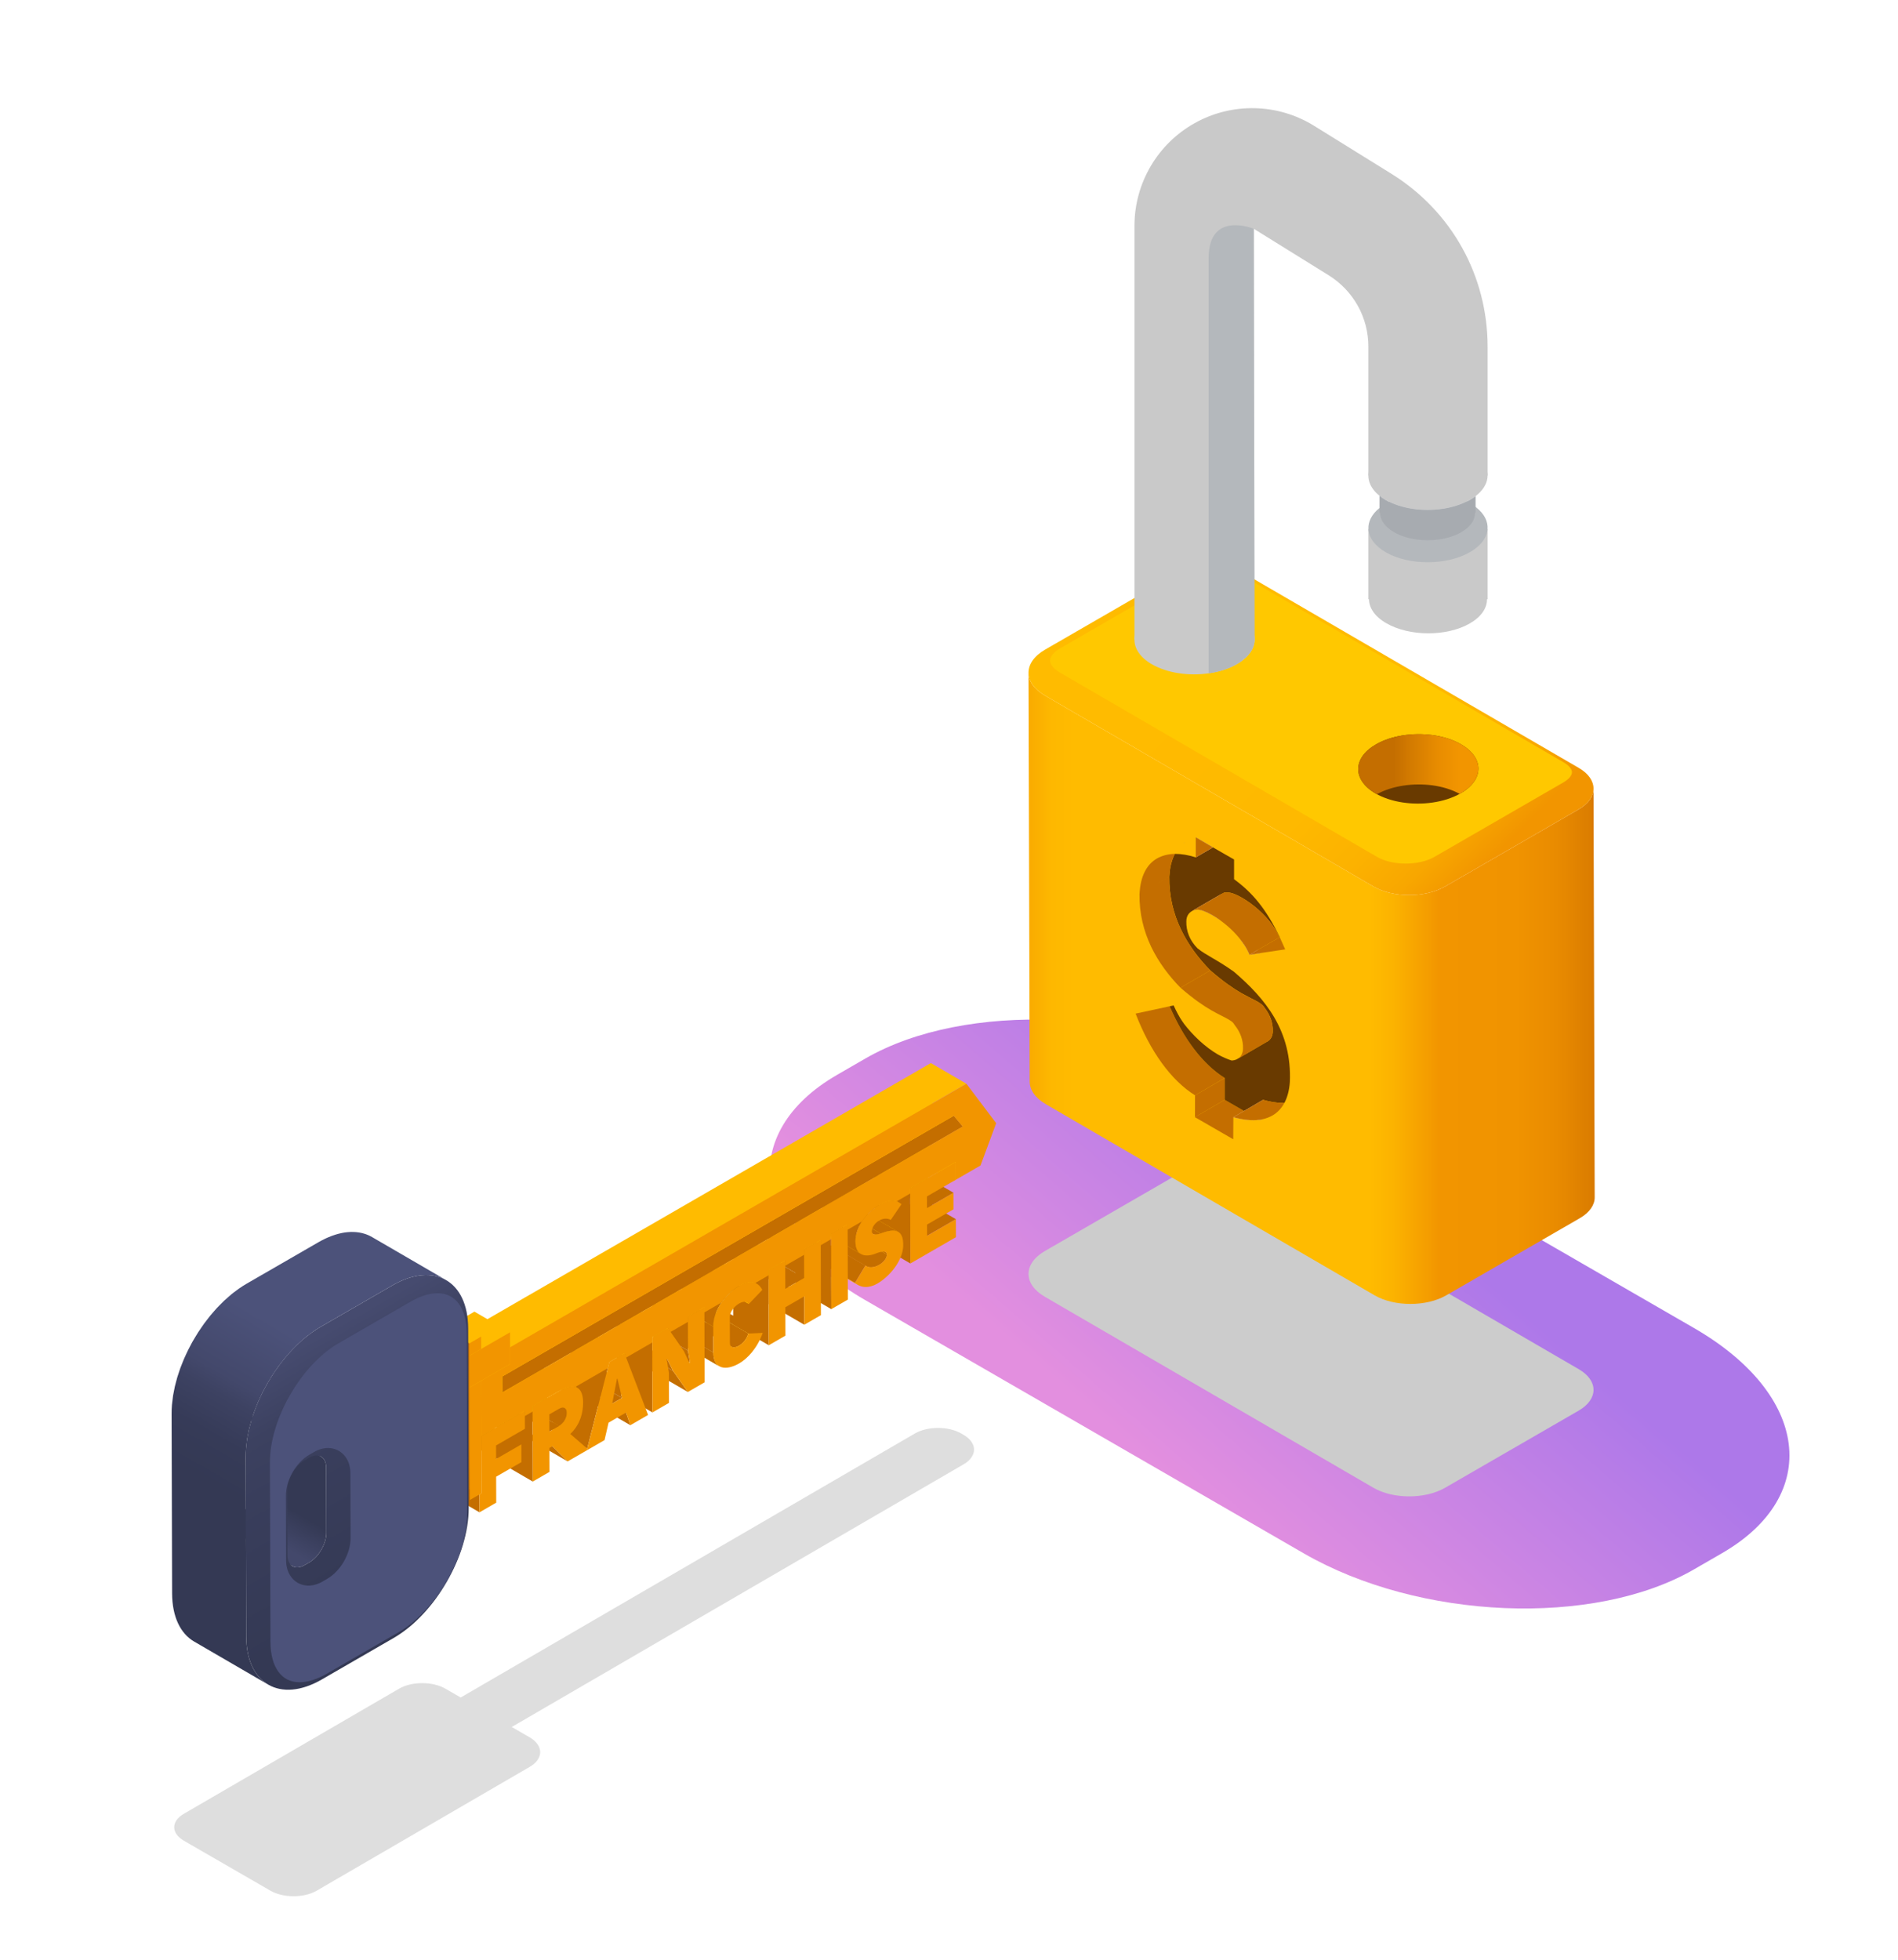 <?xml version="1.0" encoding="utf-8"?>
<!-- Generator: Adobe Illustrator 27.5.0, SVG Export Plug-In . SVG Version: 6.00 Build 0)  -->
<svg version="1.1" id="Layer_1_1_" xmlns="http://www.w3.org/2000/svg" xmlns:xlink="http://www.w3.org/1999/xlink" x="0px" y="0px"
	 viewBox="0 0 450 464.521" style="enable-background:new 0 0 450 464.521;" xml:space="preserve">
<g>
	<rect x="0" y="0" style="fill:#FFFFFF;" width="450" height="464.521"/>
	<g>
		
			<linearGradient id="SVGID_1_" gradientUnits="userSpaceOnUse" x1="4426.148" y1="379.259" x2="4330.88" y2="269.048" gradientTransform="matrix(-1 0 0 1 4670.916 0)">
			<stop  offset="0.295" style="stop-color:#E38FDF"/>
			<stop  offset="0.878" style="stop-color:#AD78E9"/>
		</linearGradient>
		<path style="fill:url(#SVGID_1_);" d="M205.115,308.15l103.996,60.042c27.366,15.8,68.763,17.516,92.462,3.833l6.689-3.862
			c23.7-13.683,20.728-37.584-6.638-53.383l-103.996-60.042c-27.366-15.8-68.763-17.516-92.462-3.833l-6.689,3.862
			C174.777,268.45,177.749,292.351,205.115,308.15z"/>
	</g>
	<path style="fill:#CCCCCC;" d="M247.765,296.514c-5.189,2.996-5.217,7.852-0.063,10.847l77.94,45.294
		c4.67,2.714,12.264,2.714,16.965,0l31.663-18.281c4.701-2.714,4.725-7.112,0.055-9.827l-78.818-45.804
		c-4.67-2.714-12.264-2.714-16.965,0L247.765,296.514z"/>
	<g>
		<g>
			<g style="enable-background:new    ;">
				
					<linearGradient id="SVGID_00000118370999823973037980000008350341659810584231_" gradientUnits="userSpaceOnUse" x1="1786.431" y1="234.263" x2="1920.663" y2="234.263" gradientTransform="matrix(-1 0 0 1 2164.518 0)">
					<stop  offset="0" style="stop-color:#D97A00"/>
					<stop  offset="0.011" style="stop-color:#DC7E00"/>
					<stop  offset="0.067" style="stop-color:#E98B00"/>
					<stop  offset="0.138" style="stop-color:#F09300"/>
					<stop  offset="0.275" style="stop-color:#F29500"/>
					<stop  offset="0.292" style="stop-color:#F49C00"/>
					<stop  offset="0.356" style="stop-color:#FCB300"/>
					<stop  offset="0.397" style="stop-color:#FFBB00"/>
					<stop  offset="0.918" style="stop-color:#FFBB00"/>
					<stop  offset="0.958" style="stop-color:#FEB800"/>
					<stop  offset="0.993" style="stop-color:#FAAD00"/>
					<stop  offset="1" style="stop-color:#F9AA00"/>
				</linearGradient>
				<path style="fill:url(#SVGID_00000118370999823973037980000008350341659810584231_);" d="M247.702,164.837L247.702,164.837
					l77.941,45.293c4.669,2.714,12.263,2.714,16.965,0l31.663-18.28c2.366-1.366,3.547-3.158,3.541-4.947l0.275,96.905
					c0.006,1.789-1.176,3.583-3.54,4.949l-31.664,18.28c-4.701,2.714-12.295,2.714-16.965,0l-77.94-45.295l-0.003-0.814l0.003,0.814
					c-2.56-1.487-3.842-3.434-3.847-5.385l-0.275-96.906C243.861,161.403,245.142,163.349,247.702,164.837z"/>
				<g>
					
						<linearGradient id="SVGID_00000045603272580711658700000002735175126400519608_" gradientUnits="userSpaceOnUse" x1="1782.815" y1="244.143" x2="1884.147" y2="142.811" gradientTransform="matrix(-1 0 0 1 2164.518 0)">
						<stop  offset="0" style="stop-color:#D97A00"/>
						<stop  offset="0.013" style="stop-color:#DC7E00"/>
						<stop  offset="0.082" style="stop-color:#E98B00"/>
						<stop  offset="0.17" style="stop-color:#F09300"/>
						<stop  offset="0.339" style="stop-color:#F29500"/>
						<stop  offset="0.342" style="stop-color:#F29600"/>
						<stop  offset="0.41" style="stop-color:#F8A700"/>
						<stop  offset="0.494" style="stop-color:#FCB200"/>
						<stop  offset="0.613" style="stop-color:#FEB900"/>
						<stop  offset="0.942" style="stop-color:#FFBB00"/>
					</linearGradient>
					<path style="fill:url(#SVGID_00000045603272580711658700000002735175126400519608_);" d="M247.765,153.99
						c-5.189,2.996-5.217,7.852-0.063,10.847l77.94,45.294c4.67,2.714,12.264,2.714,16.965,0l31.663-18.281
						c4.701-2.714,4.725-7.113,0.055-9.826l-78.818-45.804c-4.67-2.714-12.264-2.714-16.965,0L247.765,153.99z"/>
					<path style="fill:#FFC800;" d="M333.275,204.695c2.584,0,5.076-0.583,6.837-1.6l30.522-17.622
						c1.292-0.746,2.063-1.65,2.064-2.419c0.001-0.757-0.753-1.648-2.018-2.382l-75.977-44.153
						c-1.746-1.015-4.228-1.597-6.809-1.597c-2.584,0-5.076,0.583-6.838,1.6l-29.669,17.129c-1.514,0.874-2.418,1.963-2.419,2.913
						c-0.001,0.951,0.861,1.997,2.366,2.872l75.131,43.661C328.211,204.113,330.693,204.695,333.275,204.695z"/>
					<path style="fill:#693A00;" d="M326.159,188.088c3.647,2.099,8.773,2.816,13.45,2.144c2.457-0.346,4.773-1.081,6.699-2.188
						c0.518-0.301,0.985-0.608,1.408-0.941v-0.013c0.186-0.134,0.352-0.275,0.518-0.422c1.51-1.344,2.265-2.879,2.284-4.421v-0.051
						c0-2.092-1.382-4.191-4.146-5.784c-1.926-1.12-4.281-1.843-6.763-2.176c-4.652-0.621-9.752,0.115-13.386,2.214
						C320.644,179.667,320.612,184.876,326.159,188.088z"/>
					
						<linearGradient id="SVGID_00000129892786712629559340000012685619450124064392_" gradientUnits="userSpaceOnUse" x1="322.019" y1="181.132" x2="350.519" y2="181.132">
						<stop  offset="0.296" style="stop-color:#C46E00"/>
						<stop  offset="0.405" style="stop-color:#D07800"/>
						<stop  offset="0.676" style="stop-color:#E98D00"/>
						<stop  offset="0.841" style="stop-color:#F29500"/>
					</linearGradient>
					<path style="fill:url(#SVGID_00000129892786712629559340000012685619450124064392_);" d="M346.373,176.41
						c-1.926-1.12-4.281-1.843-6.763-2.176c-4.652-0.621-9.752,0.115-13.386,2.214c-5.579,3.219-5.612,8.427-0.064,11.639
						c0.097,0.056,0.206,0.1,0.306,0.154c3.618-1.998,8.591-2.699,13.145-2.092c2.355,0.316,4.582,0.994,6.45,2.018
						c0.081-0.044,0.17-0.08,0.249-0.125c0.518-0.301,0.985-0.608,1.408-0.941v-0.013c0.186-0.134,0.352-0.275,0.518-0.422
						c1.51-1.344,2.265-2.879,2.285-4.421v-0.051C350.519,180.102,349.137,178.003,346.373,176.41z"/>
				</g>
			</g>
		</g>
		<g style="enable-background:new    ;">
			<g>
				<polygon style="fill:#C46E00;" points="283.321,264.792 283.336,259.623 290.396,255.52 290.381,260.689 				"/>
			</g>
			<g>
				<path style="fill:#C46E00;" d="M290.384,255.516c-2.104,1.235-4.942,2.872-7.046,4.107
					c-5.743-3.573-10.685-10.518-14.091-19.367l8.08-1.736C280.634,246.234,285.174,252.277,290.384,255.516z"/>
			</g>
			<g>
				<path style="fill:#C46E00;" d="M298.564,265.434c-1.837,0.234-3.94,0-6.144-0.634l-0.033,5.242l-9.082-5.242l7.079-4.107
					l4.574,2.638L298.564,265.434z"/>
			</g>
			<g>
				<path style="fill:#693A00;" d="M294.825,223.16c0.934,0.534,2.036,1.202,3.305,2.037c0.301,0.234,0.635,0.434,0.968,0.668
					l-2.838,0.434c-0.435-1.035-1.002-2.07-1.703-2.972c-0.134-0.2-0.301-0.401-0.435-0.601
					C294.323,222.86,294.557,222.993,294.825,223.16z"/>
				<path style="fill:#693A00;" d="M281.034,199.586c-0.201,0.134-0.368,0.234-0.501,0.367c0.134-0.1,0.301-0.234,0.401-0.301
					L281.034,199.586z"/>
				<path style="fill:#693A00;" d="M305.81,256.485c-0.133,2.003-0.601,3.606-1.269,4.908c-0.033,0-0.033,0.033-0.033,0.033h-0.401
					c-1.469,0-3.038-0.267-4.641-0.734v4.575c-0.301,0.067-0.601,0.134-0.902,0.167l-3.607-2.104l-4.574-2.638v-5.176
					c-5.209-3.239-9.75-9.283-13.057-16.996l0.935-0.2c0.702,1.536,1.336,2.705,1.97,3.64l0.534,0.768
					c1.97,2.571,4.876,5.409,7.981,7.212c1.101,0.601,2.204,1.102,3.272,1.436c0.567-0.033,1.035-0.167,1.402-0.401l6.812-3.973
					l0.267-0.133c0.802-0.468,1.269-1.336,1.269-2.438c0.067-1.97-0.634-3.873-1.936-5.543c-0.201-0.334-0.435-0.634-0.735-0.835
					c-0.3-0.234-0.634-0.434-0.968-0.634c-0.501-0.301-1.068-0.568-1.736-0.902c-0.634-0.334-1.335-0.701-2.17-1.169
					c-1.77-1.035-4.074-2.571-7.279-5.343c-5.443-5.543-9.85-12.889-9.717-22.239c0.067-1.002,0.166-1.903,0.367-2.705
					c0.033-0.234,0.1-0.434,0.167-0.634c0.2-0.768,0.467-1.436,0.801-2.037c1.536,0,3.205,0.267,4.942,0.835v-4.675
					c0,0,0,0,0.033-0.034h0.033l4.007,2.338l5.009,2.872v4.675c4.341,3.172,7.58,6.979,10.852,13.791h-0.1
					c-0.434-1.035-1.035-2.037-1.703-2.972c-1.802-2.538-4.641-4.975-7.145-6.411c-1.335-0.768-2.538-1.269-3.473-1.269
					l-0.401,0.033h-0.367l-0.668,0.367l-0.067,0.033c-0.033,0-0.067,0-0.1,0.033c-0.033,0.033-0.033,0.033-0.067,0.067l-0.067,0.067
					c-0.067,0.033-0.134,0.067-0.167,0.134c-0.067,0.067-0.133,0.133-0.2,0.234v0.033l-0.101,0.1
					c-0.033,0.033-0.033,0.033-0.033,0.067c-0.033,0.033-0.067,0.1-0.067,0.167c-0.033,0.033-0.067,0.1-0.1,0.167
					c-0.201,0.367-0.267,0.768-0.267,1.236c-0.034,0.668,0.033,1.336,0.201,2.003c0.067,0.301,0.134,0.601,0.234,0.868
					c0.099,0.301,0.201,0.568,0.333,0.835c-0.567-0.401-1.136-0.768-1.67-1.069c-0.701-0.401-1.402-0.734-2.003-0.968
					c-0.535-0.2-1.035-0.334-1.469-0.334l-0.401,0.033l-0.401,0.034c-0.201,0.067-0.4,0.167-0.567,0.267
					c-0.868,0.501-1.335,1.336-1.335,2.438c-0.067,2.304,0.835,4.608,2.671,6.411c2.104,1.703,4.341,2.504,8.582,5.509
					C300.033,236.717,306.344,244.397,305.81,256.485z"/>
			</g>
			<g>
				<path style="fill:#FFE3CA;" d="M299.466,260.692v4.575c-0.301,0.067-0.601,0.134-0.902,0.167c-1.837,0.234-3.94,0-6.144-0.634
					l2.538-1.469L299.466,260.692z"/>
			</g>
			<g>
				<path style="fill:#C46E00;" d="M304.107,261.427c0.134,0,0.301,0,0.434-0.033c-0.033,0-0.033,0.033-0.033,0.033
					c-0.701,1.336-1.669,2.304-2.805,2.972c-0.701,0.401-1.436,0.668-2.237,0.868c-0.301,0.067-0.601,0.134-0.902,0.167
					c-1.837,0.234-3.94,0-6.144-0.634l2.538-1.469l4.508-2.638C301.069,261.159,302.638,261.427,304.107,261.427z"/>
			</g>
			<path style="fill:#C46E00;" d="M299.817,238.9c-0.191-0.331-0.425-0.638-0.702-0.847c-0.314-0.229-0.634-0.432-0.97-0.625
				c-0.53-0.306-1.098-0.589-1.738-0.913c-0.641-0.323-1.356-0.69-2.182-1.167c-1.786-1.031-4.091-2.58-7.281-5.327l-7.06,4.103
				c3.19,2.747,5.495,4.296,7.281,5.327c0.827,0.477,1.541,0.844,2.182,1.167c0.64,0.324,1.208,0.607,1.738,0.913
				c0.336,0.194,0.656,0.396,0.97,0.625c0.277,0.209,0.511,0.516,0.702,0.847c1.32,1.645,2.019,3.57,1.949,5.542
				c-0.003,1.093-0.454,1.961-1.268,2.433c2.118-1.231,4.942-2.872,7.06-4.103c0.813-0.473,1.264-1.341,1.267-2.434
				C301.836,242.47,301.137,240.545,299.817,238.9z"/>
			<g>
				<path style="fill:#FFE3CA;" d="M289.114,217.985c-0.567-0.401-1.136-0.768-1.67-1.069c-0.701-0.401-1.402-0.734-2.003-0.968
					l2.905-1.67c-0.034,0.668,0.033,1.336,0.201,2.003c0.067,0.301,0.134,0.601,0.234,0.868
					C288.88,217.45,288.981,217.717,289.114,217.985z"/>
			</g>
			<g>
				<path style="fill:#C46E00;" d="M277.227,207.774l-3.76,2.185l3.761-2.192c0.067-1.002,0.166-1.903,0.367-2.705
					c0.033-0.234,0.1-0.434,0.167-0.634c0.2-0.768,0.467-1.436,0.801-2.037c-1.569,0.033-3.039,0.401-4.274,1.102
					c-2.336,1.368-3.905,4.071-4.107,8.375l-0.015,0.009c-0.133,9.346,4.288,16.683,9.717,22.247l7.06-4.103
					C281.515,224.457,277.094,217.119,277.227,207.774z"/>
				
					<linearGradient id="SVGID_00000138569531144974183940000002478469443541718916_" gradientUnits="userSpaceOnUse" x1="280.532" y1="199.77" x2="281.034" y2="199.77">
					<stop  offset="0.159" style="stop-color:#F29500"/>
					<stop  offset="0.324" style="stop-color:#E98D00"/>
					<stop  offset="0.595" style="stop-color:#D07800"/>
					<stop  offset="0.704" style="stop-color:#C46E00"/>
				</linearGradient>
				<path style="fill:url(#SVGID_00000138569531144974183940000002478469443541718916_);" d="M281.034,199.586
					c-0.201,0.134-0.368,0.234-0.501,0.367c0.134-0.1,0.301-0.234,0.401-0.301L281.034,199.586z"/>
			</g>
			<g>
				<path style="fill:#FFE3CA;" d="M289.682,211.841c-0.034,0.033-0.067,0.033-0.1,0.1l-0.067,0.033l-0.167,0.1l-0.067,0.067
					c-0.067,0.033-0.134,0.067-0.167,0.134c-0.067,0.067-0.133,0.133-0.2,0.234v0.033l-0.101,0.1
					c-0.033,0.033-0.033,0.033-0.033,0.067c-0.033,0.033-0.1,0.134-0.134,0.2c0,0.034-0.033,0.1-0.033,0.134
					c-0.201,0.367-0.267,0.768-0.267,1.236l-2.905,1.67c-0.535-0.2-1.035-0.334-1.469-0.334l-0.401,0.033l-0.401,0.034
					c-0.201,0.067-0.4,0.167-0.567,0.267c2.036-1.202,4.709-2.738,6.812-3.94C289.515,211.941,289.582,211.874,289.682,211.841z"/>
			</g>
			<g>
				<path style="fill:#FFE3CA;" d="M299.098,225.865l-2.838,0.434c-0.435-1.035-1.002-2.07-1.703-2.972
					c-0.134-0.2-0.301-0.401-0.435-0.601c0.201,0.134,0.435,0.267,0.702,0.434c0.934,0.534,2.036,1.202,3.305,2.037
					C298.431,225.431,298.765,225.631,299.098,225.865z"/>
			</g>
			<path style="fill:#C46E00;" d="M301.636,219.22c-1.803-2.538-4.641-4.975-7.145-6.411c-1.335-0.768-2.538-1.269-3.473-1.269
				l-0.401,0.033h-0.367c-0.201,0.067-0.401,0.167-0.567,0.267c-0.1,0.033-0.167,0.1-0.267,0.167
				c-2.103,1.202-4.776,2.738-6.812,3.94c0.167-0.1,0.367-0.2,0.568-0.267l6.111-3.54l0.067-0.067l-0.067,0.067l-6.111,3.54
				l0.401-0.033l0.401-0.033c0.434,0,0.934,0.133,1.469,0.334c0.601,0.234,1.302,0.568,2.003,0.968
				c0.534,0.301,1.102,0.668,1.67,1.069c1.803,1.302,3.607,2.938,4.975,4.708c0,0,0,0,0.034,0.033
				c0.134,0.2,0.301,0.401,0.435,0.601c0.701,0.901,1.268,1.937,1.703,2.972l1.869-1.102l5.209-3.005
				C302.905,221.157,302.304,220.155,301.636,219.22z"/>
			<g>
				<path style="fill:#FFE3CA;" d="M280.934,199.653l0.1-0.067c-0.201,0.134-0.368,0.234-0.501,0.367
					C280.666,199.853,280.833,199.72,280.934,199.653z"/>
				<path style="fill:#FFE3CA;" d="M283.572,198.517l4.007,2.338l-4.074,2.371v-4.675c0,0,0,0,0.033-0.034H283.572z"/>
			</g>
			<g>
				<polygon style="fill:#C46E00;" points="283.572,198.517 287.578,200.855 283.505,203.226 283.505,198.484 283.538,198.517 				
					"/>
			</g>
			<g>
				<path style="fill:#C46E00;" d="M304.708,225.03l-5.61,0.835l-2.838,0.434l1.869-1.102l5.209-3.005h0.1
					C303.839,223.094,304.274,224.028,304.708,225.03z"/>
			</g>
		</g>
	</g>
	<g>
		
			<linearGradient id="SVGID_00000083800814330946268270000015884389758202931348_" gradientUnits="userSpaceOnUse" x1="59.203" y1="365.355" x2="72.16" y2="342.913">
			<stop  offset="0.111" style="stop-color:#43486B"/>
			<stop  offset="0.442" style="stop-color:#343954"/>
		</linearGradient>
		<path style="fill:url(#SVGID_00000083800814330946268270000015884389758202931348_);" d="M77.328,347.876
			c-0.004-1.274-0.458-2.174-1.188-2.598l-17.573-10.212c0.73,0.424,1.184,1.324,1.187,2.598l0.044,15.464
			c0.004,1.246-0.423,2.629-1.118,3.87c-0.738,1.317-1.778,2.474-2.929,3.138l-1.076,0.621c-0.99,0.571-1.9,0.685-2.608,0.412
			l17.573,10.212c0.708,0.274,1.618,0.16,2.608-0.412l1.076-0.621c1.151-0.664,2.191-1.821,2.928-3.138
			c0.695-1.241,1.121-2.624,1.118-3.87L77.328,347.876z"/>
		<g>
			<g>
				<g style="enable-background:new    ;">
					<g>
						<polygon style="fill:#C46E00;" points="219.801,292.933 211.366,288.031 218.205,284.082 226.64,288.984 						"/>
					</g>
					<g>
						<polygon style="fill:#FFBB00;" points="225.919,280.041 217.484,275.139 218.178,274.735 226.613,279.637 						"/>
					</g>
					<g>
						<polygon style="fill:#FFBB00;" points="226.613,279.637 218.178,274.735 218.166,270.502 226.601,275.404 						"/>
					</g>
					<g>
						<polygon style="fill:#C46E00;" points="219.782,286.355 211.347,281.453 217.639,277.821 226.074,282.723 						"/>
					</g>
					<g>
						<defs>
							<path id="SVGID_00000119829245940618325560000012698160332365296769_" d="M201.561,291.896l8.435,4.902
								c0.189,0.11,0.297,0.3,0.286,0.594l-8.435-4.902C201.858,292.197,201.75,292.006,201.561,291.896z"/>
						</defs>
						<use xlink:href="#SVGID_00000119829245940618325560000012698160332365296769_"  style="overflow:visible;fill:#FFBB00;"/>
						<clipPath id="SVGID_00000029007319118201398660000005011617516100699786_">
							<use xlink:href="#SVGID_00000119829245940618325560000012698160332365296769_"  style="overflow:visible;"/>
						</clipPath>
						<g style="clip-path:url(#SVGID_00000029007319118201398660000005011617516100699786_);">
							<path style="fill:#C46E00;" d="M210.282,297.392l-8.435-4.902c0.011-0.293-0.097-0.484-0.286-0.593l8.435,4.902
								C210.185,296.908,210.293,297.098,210.282,297.392L210.282,297.392z"/>
						</g>
					</g>
					<g>
						<polygon style="fill:#C46E00;" points="215.843,299.483 207.408,294.582 207.361,278.005 215.796,282.907 						"/>
					</g>
					<g>
						<defs>
							<path id="SVGID_00000178912059839924376630000003228125212491339160_" d="M205.409,300.127l-8.435-4.902
								c0.83,0.482,2.042,0.261,3.05-0.321c0.983-0.568,1.772-1.479,1.822-2.415l8.435,4.902c-0.05,0.936-0.839,1.847-1.822,2.415
								C207.451,300.388,206.24,300.609,205.409,300.127z"/>
						</defs>
						<use xlink:href="#SVGID_00000178912059839924376630000003228125212491339160_"  style="overflow:visible;fill:#FFBB00;"/>
						<clipPath id="SVGID_00000144337199666230850840000004601317262516162483_">
							<use xlink:href="#SVGID_00000178912059839924376630000003228125212491339160_"  style="overflow:visible;"/>
						</clipPath>
						<g style="clip-path:url(#SVGID_00000144337199666230850840000004601317262516162483_);">
							<path style="fill:#C46E00;" d="M205.409,300.127l-8.435-4.902c0.83,0.482,2.042,0.261,3.05-0.321
								c0.983-0.568,1.772-1.479,1.822-2.415l8.435,4.902c-0.05,0.936-0.839,1.847-1.822,2.415
								C207.451,300.388,206.24,300.609,205.409,300.127L205.409,300.127z"/>
						</g>
					</g>
					<g>
						<polygon style="fill:#FFBB00;" points="228.265,267.02 219.83,262.118 217.682,259.557 226.117,264.459 						"/>
					</g>
					<g>
						<polygon style="fill:#F29500;" points="226.601,275.404 226.613,279.637 225.919,280.038 219.774,283.585 219.782,286.355 
							226.074,282.723 226.085,286.63 219.793,290.262 219.801,292.933 226.64,288.984 226.652,293.243 215.843,299.483 
							215.796,282.907 215.792,281.645 						"/>
					</g>
					<g>
						<polygon style="fill:#FFBB00;" points="215.792,281.645 207.357,276.743 218.166,270.502 226.601,275.404 						"/>
					</g>
					<g>
						<polygon style="fill:#FFBB00;" points="215.796,282.907 207.361,278.005 207.357,276.743 215.792,281.645 						"/>
					</g>
					<g>
						<defs>
							<path id="SVGID_00000119097007623660635430000007379794922380629921_" d="M203.376,304.556l-8.435-4.902
								c-0.227-0.132-0.445-0.291-0.653-0.477l8.435,4.902C202.931,304.265,203.149,304.424,203.376,304.556z"/>
						</defs>
						<use xlink:href="#SVGID_00000119097007623660635430000007379794922380629921_"  style="overflow:visible;fill:#FFBB00;"/>
						<clipPath id="SVGID_00000029021360570107372840000006128466869813423497_">
							<use xlink:href="#SVGID_00000119097007623660635430000007379794922380629921_"  style="overflow:visible;"/>
						</clipPath>
						<g style="clip-path:url(#SVGID_00000029021360570107372840000006128466869813423497_);enable-background:new    ;">
							<path style="fill:#FFBB00;" d="M203.376,304.556l-8.435-4.902c-0.227-0.132-0.445-0.291-0.653-0.477l8.435,4.902
								C202.931,304.265,203.149,304.424,203.376,304.556L203.376,304.556z"/>
						</g>
					</g>
					<g>
						<polygon style="fill:#C46E00;" points="202.723,304.079 194.288,299.177 196.758,295.076 205.193,299.978 						"/>
					</g>
					<g>
						<defs>
							<path id="SVGID_00000010289907309268385700000007476537573871148975_" d="M202.668,284.228l8.435,4.902
								c0.026,0.015,0.052,0.031,0.077,0.048l-8.435-4.902C202.719,284.259,202.694,284.243,202.668,284.228z"/>
						</defs>
						<use xlink:href="#SVGID_00000010289907309268385700000007476537573871148975_"  style="overflow:visible;fill:#FFBB00;"/>
						<clipPath id="SVGID_00000077285223331466005740000000814112499625122966_">
							<use xlink:href="#SVGID_00000010289907309268385700000007476537573871148975_"  style="overflow:visible;"/>
						</clipPath>
						<g style="clip-path:url(#SVGID_00000077285223331466005740000000814112499625122966_);enable-background:new    ;">
							<path style="fill:#FFBB00;" d="M211.18,289.178l-8.435-4.902c-0.025-0.016-0.051-0.032-0.077-0.047l8.435,4.902
								C211.129,289.145,211.154,289.161,211.18,289.178L211.18,289.178z"/>
						</g>
					</g>
					<g>
						<defs>
							<path id="SVGID_00000150822588805211450440000005943267242905820077_" d="M204.54,287.093l8.435,4.902
								c-1.034-0.601-2.619-0.192-4.204,0.391l-8.435-4.902C201.921,286.901,203.506,286.492,204.54,287.093z"/>
						</defs>
						<use xlink:href="#SVGID_00000150822588805211450440000005943267242905820077_"  style="overflow:visible;fill:#FFBB00;"/>
						<clipPath id="SVGID_00000158016068375107247610000004991022493402336180_">
							<use xlink:href="#SVGID_00000150822588805211450440000005943267242905820077_"  style="overflow:visible;"/>
						</clipPath>
						<g style="clip-path:url(#SVGID_00000158016068375107247610000004991022493402336180_);">
							<path style="fill:#C46E00;" d="M208.772,292.386l-8.435-4.902c1.584-0.583,3.17-0.992,4.204-0.391l8.435,4.902
								C211.941,291.394,210.356,291.802,208.772,292.386L208.772,292.386z"/>
						</g>
					</g>
					<g>
						<defs>
							<path id="SVGID_00000105402426589235389660000005159928956345898412_" d="M207.027,292.509l-8.435-4.902
								c0.35,0.204,0.965,0.129,1.744-0.124l8.435,4.902C207.993,292.638,207.378,292.713,207.027,292.509z"/>
						</defs>
						<use xlink:href="#SVGID_00000105402426589235389660000005159928956345898412_"  style="overflow:visible;fill:#FFBB00;"/>
						<clipPath id="SVGID_00000075148465285143170890000005623481634095250311_">
							<use xlink:href="#SVGID_00000105402426589235389660000005159928956345898412_"  style="overflow:visible;"/>
						</clipPath>
						<g style="clip-path:url(#SVGID_00000075148465285143170890000005623481634095250311_);">
							<path style="fill:#C46E00;" d="M207.027,292.509l-8.435-4.902c0.35,0.204,0.965,0.129,1.744-0.124l8.435,4.902
								C207.993,292.638,207.378,292.713,207.027,292.509L207.027,292.509z"/>
						</g>
					</g>
					<g>
						<defs>
							<path id="SVGID_00000070800798111726204520000018348172366548662683_" d="M204.792,280.168l8.435,4.902
								c-0.218-0.127-0.439-0.225-0.664-0.297c-1.298-0.415-2.7,0.042-4.138,0.872l-8.435-4.902c1.438-0.83,2.84-1.288,4.139-0.872
								C204.352,279.944,204.574,280.042,204.792,280.168z"/>
						</defs>
						<use xlink:href="#SVGID_00000070800798111726204520000018348172366548662683_"  style="overflow:visible;fill:#FFBB00;"/>
						<clipPath id="SVGID_00000002365444009929607730000013153128735228784815_">
							<use xlink:href="#SVGID_00000070800798111726204520000018348172366548662683_"  style="overflow:visible;"/>
						</clipPath>
						<g style="clip-path:url(#SVGID_00000002365444009929607730000013153128735228784815_);enable-background:new    ;">
							<path style="fill:#FFBB00;" d="M208.424,285.646l-8.435-4.902c1.438-0.83,2.84-1.288,4.139-0.872
								c0.224,0.072,0.446,0.17,0.664,0.297l8.435,4.902c-0.218-0.127-0.439-0.225-0.664-0.297
								C211.265,284.358,209.862,284.815,208.424,285.646L208.424,285.646z"/>
						</g>
					</g>
					<g>
						<defs>
							<path id="SVGID_00000038399598484125643770000015000755181638688404_" d="M204.133,297.246l-8.435-4.902
								c-0.796-0.462-1.303-1.419-1.307-3.018c-0.005-1.651,0.607-3.288,1.553-4.729c1.06-1.614,2.54-2.983,4.045-3.853l8.435,4.902
								c-1.506,0.869-2.986,2.238-4.045,3.853c-0.946,1.441-1.557,3.078-1.553,4.729
								C202.831,295.827,203.338,296.784,204.133,297.246z"/>
						</defs>
						<use xlink:href="#SVGID_00000038399598484125643770000015000755181638688404_"  style="overflow:visible;fill:#FFBB00;"/>
						<clipPath id="SVGID_00000026130259449473339910000003478921392504142491_">
							<use xlink:href="#SVGID_00000038399598484125643770000015000755181638688404_"  style="overflow:visible;"/>
						</clipPath>
						<g style="clip-path:url(#SVGID_00000026130259449473339910000003478921392504142491_);">
							<path style="fill:#C46E00;" d="M204.133,297.246l-8.435-4.902c-0.796-0.462-1.303-1.419-1.307-3.018
								c-0.005-1.651,0.607-3.288,1.553-4.729c1.06-1.614,2.54-2.983,4.045-3.853l8.435,4.902c-1.506,0.869-2.986,2.238-4.045,3.853
								c-0.946,1.441-1.557,3.078-1.553,4.729C202.831,295.827,203.338,296.784,204.133,297.246L204.133,297.246z"/>
						</g>
					</g>
					<g>
						<path style="fill:#F29500;" d="M208.424,285.646c1.438-0.83,2.84-1.288,4.138-0.872c0.403,0.129,0.796,0.342,1.177,0.654
							l-2.56,3.75c-0.792-0.512-1.857-0.378-2.749,0.137c-0.943,0.544-1.692,1.513-1.723,2.595c0.047,0.83,0.86,0.866,2.064,0.475
							c2.765-1.017,5.532-1.504,5.369,2.979c-0.124,3.531-3.274,7.24-6.126,8.887c-1.863,1.075-3.839,1.132-5.291-0.174l2.47-4.101
							c0.825,0.669,2.167,0.463,3.266-0.172c0.983-0.568,1.772-1.479,1.822-2.415c0.039-1.03-1.386-0.79-2.66-0.256
							c-2.501,0.989-4.785,0.494-4.795-2.908c-0.005-1.651,0.607-3.288,1.553-4.729
							C205.439,287.884,206.919,286.515,208.424,285.646z"/>
					</g>
					<g>
						<polygon style="fill:#FFBB00;" points="200.972,291.465 192.537,286.564 192.533,285.301 200.969,290.203 						"/>
					</g>
					<g>
						<polygon style="fill:#C46E00;" points="190.691,314.005 182.256,309.103 182.237,302.375 190.672,307.277 						"/>
					</g>
					<g>
						<polygon style="fill:#C46E00;" points="197.097,310.306 188.662,305.405 188.615,288.828 197.05,293.73 						"/>
					</g>
					<g>
						<polygon style="fill:#FFBB00;" points="197.046,292.468 188.611,287.566 192.533,285.301 200.968,290.203 						"/>
					</g>
					<g>
						<polygon style="fill:#FFBB00;" points="197.05,293.73 188.615,288.828 188.611,287.566 197.046,292.468 						"/>
					</g>
					<g>
						<polygon style="fill:#F29500;" points="200.968,290.203 200.972,291.465 201.019,308.042 197.097,310.306 197.05,293.73 
							197.046,292.468 						"/>
					</g>
					<g>
						<polygon style="fill:#FFBB00;" points="194.592,295.149 186.157,290.247 186.153,288.985 194.588,293.887 						"/>
					</g>
					<g>
						<polygon style="fill:#C46E00;" points="186.189,305.497 177.754,300.595 182.224,298.014 190.659,302.916 						"/>
					</g>
					<g>
						<polygon style="fill:#C46E00;" points="190.659,302.916 182.224,298.014 182.209,292.526 190.644,297.428 						"/>
					</g>
					<g>
						<polygon style="fill:#FFBB00;" points="190.644,297.428 182.209,292.526 182.205,291.264 190.64,296.166 						"/>
					</g>
					<g>
						<polygon style="fill:#FFBB00;" points="190.64,296.166 182.205,291.264 186.153,288.985 194.588,293.887 						"/>
					</g>
					<g>
						<polygon style="fill:#C46E00;" points="182.273,318.865 173.838,313.963 173.791,297.387 182.226,302.289 						"/>
					</g>
					<g>
						<polygon style="fill:#C46E00;" points="177.411,316.095 168.976,311.193 172.401,311.029 180.836,315.931 						"/>
					</g>
					<g>
						<polygon style="fill:#FFBB00;" points="186.174,300.009 177.739,295.107 177.735,293.845 186.17,298.747 						"/>
					</g>
					<g>
						<defs>
							<path id="SVGID_00000160167163402881567790000011472591543735438768_" d="M173.469,319.24l-8.435-4.902
								c0.408,0.237,1.058,0.126,1.723-0.258c0.904-0.522,1.834-1.547,2.219-2.887l8.435,4.902
								c-0.385,1.341-1.315,2.366-2.219,2.887C174.527,319.366,173.877,319.477,173.469,319.24z"/>
						</defs>
						<use xlink:href="#SVGID_00000160167163402881567790000011472591543735438768_"  style="overflow:visible;fill:#FFBB00;"/>
						<clipPath id="SVGID_00000121978881942555313160000005974053427413446821_">
							<use xlink:href="#SVGID_00000160167163402881567790000011472591543735438768_"  style="overflow:visible;"/>
						</clipPath>
						<g style="clip-path:url(#SVGID_00000121978881942555313160000005974053427413446821_);">
							<path style="fill:#C46E00;" d="M173.469,319.24l-8.435-4.902c0.408,0.237,1.058,0.126,1.723-0.258
								c0.904-0.522,1.834-1.547,2.219-2.887l8.435,4.902c-0.385,1.341-1.315,2.366-2.219,2.887
								C174.527,319.366,173.877,319.477,173.469,319.24L173.469,319.24z"/>
						</g>
					</g>
					<g>
						<polygon style="fill:#F29500;" points="194.588,293.887 194.592,295.149 194.639,311.726 190.691,314.005 190.672,307.277 
							186.202,309.858 186.221,316.586 182.273,318.865 182.226,302.289 182.222,301.026 186.17,298.747 186.174,300.009 
							186.189,305.497 190.659,302.916 190.644,297.428 190.64,296.166 						"/>
					</g>
					<g>
						<polygon style="fill:#FFBB00;" points="182.222,301.026 173.787,296.125 177.735,293.845 186.17,298.747 						"/>
					</g>
					<g>
						<polygon style="fill:#FFBB00;" points="182.226,302.289 173.791,297.387 173.787,296.125 182.222,301.026 						"/>
					</g>
					<g>
						<defs>
							<path id="SVGID_00000163032652111856371100000011427801263690151568_" d="M168.74,303.82l8.435,4.902
								c0.142,0.083,0.267,0.2,0.37,0.355l-8.435-4.902C169.007,304.02,168.882,303.903,168.74,303.82z"/>
						</defs>
						<use xlink:href="#SVGID_00000163032652111856371100000011427801263690151568_"  style="overflow:visible;fill:#FFBB00;"/>
						<clipPath id="SVGID_00000056420177327338309110000006076353800259172025_">
							<use xlink:href="#SVGID_00000163032652111856371100000011427801263690151568_"  style="overflow:visible;"/>
						</clipPath>
						<g style="clip-path:url(#SVGID_00000056420177327338309110000006076353800259172025_);enable-background:new    ;">
							<path style="fill:#FFBB00;" d="M177.544,309.077l-8.435-4.902c-0.103-0.156-0.228-0.273-0.37-0.355l8.435,4.902
								C177.317,308.805,177.442,308.922,177.544,309.077L177.544,309.077z"/>
						</g>
					</g>
					<g>
						<defs>
							<path id="SVGID_00000167357778237937160680000018244579085951684779_" d="M170.529,323.837l-8.435-4.902
								c-0.856-0.497-1.401-1.533-1.406-3.236l8.435,4.902C169.128,322.305,169.673,323.34,170.529,323.837z"/>
						</defs>
						<use xlink:href="#SVGID_00000167357778237937160680000018244579085951684779_"  style="overflow:visible;fill:#FFBB00;"/>
						<clipPath id="SVGID_00000156587743599508513420000002258271435520954523_">
							<use xlink:href="#SVGID_00000167357778237937160680000018244579085951684779_"  style="overflow:visible;"/>
						</clipPath>
						<g style="clip-path:url(#SVGID_00000156587743599508513420000002258271435520954523_);">
							<path style="fill:#C46E00;" d="M170.529,323.837l-8.435-4.902c-0.856-0.497-1.401-1.533-1.406-3.236l8.435,4.902
								C169.128,322.305,169.673,323.34,170.529,323.837L170.529,323.837z"/>
						</g>
					</g>
					<g>
						<defs>
							<path id="SVGID_00000166638628552344626460000018085130738329916578_" d="M171.016,299.392l8.435,4.902
								c-0.124-0.072-0.251-0.133-0.381-0.183c-1.173-0.451-2.568-0.034-3.798,0.676l-8.435-4.902
								c1.23-0.71,2.625-1.127,3.798-0.676C170.764,299.259,170.892,299.32,171.016,299.392z"/>
						</defs>
						<use xlink:href="#SVGID_00000166638628552344626460000018085130738329916578_"  style="overflow:visible;fill:#FFBB00;"/>
						<clipPath id="SVGID_00000005981991968384053310000001695726980869431201_">
							<use xlink:href="#SVGID_00000166638628552344626460000018085130738329916578_"  style="overflow:visible;"/>
						</clipPath>
						<g style="clip-path:url(#SVGID_00000005981991968384053310000001695726980869431201_);enable-background:new    ;">
							<path style="fill:#FFBB00;" d="M175.271,304.787l-8.435-4.902c1.23-0.71,2.625-1.127,3.798-0.676
								c0.13,0.05,0.257,0.111,0.381,0.183l8.435,4.902c-0.124-0.072-0.251-0.133-0.381-0.183
								C177.896,303.66,176.501,304.077,175.271,304.787L175.271,304.787z"/>
						</g>
					</g>
					<g>
						<polygon style="fill:#C46E00;" points="169.123,320.601 160.688,315.699 160.671,309.55 169.105,314.452 						"/>
					</g>
					<g>
						<polygon style="fill:#FFBB00;" points="163.46,323.061 155.025,318.159 155.136,318.073 163.571,322.975 						"/>
					</g>
					<g>
						<path style="fill:#F29500;" d="M175.271,304.787c1.23-0.71,2.625-1.127,3.798-0.676c0.646,0.248,1.224,0.759,1.671,1.63
							l-3.195,3.336c-0.471-0.714-1.416-0.618-2.32-0.096c-1.132,0.653-2.2,1.973-2.196,3.206l0.018,6.15
							c0.003,1.171,1.056,1.275,2.147,0.645c0.904-0.522,1.834-1.547,2.219-2.887l3.425-0.163c-1.284,3.644-3.628,6.107-5.579,7.234
							c-3.047,1.759-6.122,1.493-6.133-2.564l-0.017-6.15c-0.006-2.029,0.769-4.01,1.937-5.706
							C172.193,307.074,173.726,305.679,175.271,304.787z"/>
					</g>
					<g>
						<defs>
							<path id="SVGID_00000108275431546385617080000007967601181060089520_" d="M169.105,314.452l-8.435-4.902
								c-0.006-2.029,0.769-4.01,1.937-5.706c1.151-1.672,2.684-3.066,4.229-3.959l8.435,4.902
								c-1.545,0.892-3.078,2.287-4.229,3.959C169.874,310.442,169.1,312.423,169.105,314.452z"/>
						</defs>
						<use xlink:href="#SVGID_00000108275431546385617080000007967601181060089520_"  style="overflow:visible;fill:#FFBB00;"/>
						<clipPath id="SVGID_00000050627813439616272210000002791201314823011743_">
							<use xlink:href="#SVGID_00000108275431546385617080000007967601181060089520_"  style="overflow:visible;"/>
						</clipPath>
						<g style="clip-path:url(#SVGID_00000050627813439616272210000002791201314823011743_);">
							<path style="fill:#C46E00;" d="M169.105,314.452l-8.435-4.902c-0.006-2.029,0.769-4.01,1.937-5.706
								c1.151-1.672,2.684-3.066,4.229-3.959l8.435,4.902c-1.545,0.892-3.078,2.287-4.229,3.959
								C169.874,310.442,169.1,312.423,169.105,314.452L169.105,314.452z"/>
						</g>
					</g>
					<g>
						<polygon style="fill:#C46E00;" points="163.571,322.975 155.136,318.073 154.688,315.25 163.123,320.152 						"/>
					</g>
					<g>
						<polygon style="fill:#C46E00;" points="163.087,329.942 154.652,325.04 151.124,320.034 159.559,324.936 						"/>
					</g>
					<g>
						<polygon style="fill:#FFBB00;" points="167.007,311.075 158.572,306.173 158.568,304.911 167.003,309.813 						"/>
					</g>
					<g>
						<polygon style="fill:#C46E00;" points="159.559,324.936 151.124,320.034 149.754,317.241 158.189,322.143 						"/>
					</g>
					<g>
						<polygon style="fill:#C46E00;" points="163.123,320.152 154.688,315.25 154.669,308.427 163.104,313.329 						"/>
					</g>
					<g>
						<polygon style="fill:#FFBB00;" points="163.104,313.329 154.669,308.427 154.665,307.165 163.1,312.066 						"/>
					</g>
					<g>
						<polygon style="fill:#FFBB00;" points="163.1,312.066 154.665,307.165 158.568,304.911 167.003,309.813 						"/>
					</g>
					<g>
						<polygon style="fill:#C46E00;" points="149.448,337.816 141.013,332.915 139.993,329.919 148.428,334.821 						"/>
					</g>
					<g>
						<polygon style="fill:#FFBB00;" points="158.992,315.703 150.557,310.801 149.931,309.898 158.366,314.8 						"/>
					</g>
					<g>
						<polygon style="fill:#C46E00;" points="154.688,334.791 146.253,329.889 146.206,313.313 154.641,318.215 						"/>
					</g>
					<g>
						<polygon style="fill:#F29500;" points="167.003,309.813 167.007,311.075 167.054,327.651 163.087,329.942 159.559,324.936 
							158.189,322.143 158.078,322.233 158.594,325.394 158.614,332.525 154.688,334.791 154.641,318.215 154.638,316.952 
							158.366,314.8 158.991,315.703 162.135,320.242 163.46,323.061 163.571,322.975 163.123,320.152 163.104,313.329 
							163.1,312.066 						"/>
					</g>
					<g>
						<polygon style="fill:#FFBB00;" points="154.638,316.952 146.203,312.05 149.931,309.898 158.366,314.8 						"/>
					</g>
					<g>
						<polygon style="fill:#FFBB00;" points="154.641,318.215 146.206,313.313 146.203,312.05 154.638,316.952 						"/>
					</g>
					<g>
						<polygon style="fill:#FFBB00;" points="139.119,343.78 130.684,338.878 130.79,338.464 139.225,343.366 						"/>
					</g>
					<g>
						<polygon style="fill:#C46E00;" points="145.15,332.701 136.715,327.799 139.04,326.457 147.475,331.359 						"/>
					</g>
					<g>
						<polygon style="fill:#C46E00;" points="147.475,331.359 139.04,326.457 137.949,321.862 146.384,326.764 						"/>
					</g>
					<g>
						<polygon style="fill:#FFBB00;" points="148.456,321.786 140.021,316.884 139.625,315.848 148.06,320.75 						"/>
					</g>
					<g>
						<polygon style="fill:#C46E00;" points="139.225,343.366 130.79,338.464 135.67,319.396 144.105,324.298 						"/>
					</g>
					<g>
						<polygon style="fill:#FFBB00;" points="144.105,324.298 135.67,319.396 136.05,317.912 144.484,322.814 						"/>
					</g>
					<g>
						<polygon style="fill:#FFBB00;" points="144.484,322.814 136.05,317.912 139.625,315.848 148.06,320.75 						"/>
					</g>
					<g>
						<path style="fill:#F29500;" d="M148.456,321.786l5.201,13.601l-4.209,2.43l-1.019-2.995l-4.145,2.393l-0.955,4.135
							l-3.859,2.228l-0.35,0.202l0.106-0.414l4.88-19.068l0.38-1.483l3.575-2.064L148.456,321.786z M145.15,332.701l2.324-1.342
							l-1.091-4.596l-0.108,0.063L145.15,332.701L145.15,332.701z"/>
					</g>
					<g>
						<polygon style="fill:#C46E00;" points="134.579,346.401 126.144,341.499 122.534,337.904 130.969,342.806 						"/>
					</g>
					<g>
						<defs>
							<path id="SVGID_00000041985041639829808690000004223947579035070608_" d="M125.472,328.831l8.435,4.902
								c0.979,0.569,0.532,3.182-1.351,4.269l-8.435-4.902C126.004,332.012,126.451,329.4,125.472,328.831z"/>
						</defs>
						<use xlink:href="#SVGID_00000041985041639829808690000004223947579035070608_"  style="overflow:visible;fill:#FFBB00;"/>
						<clipPath id="SVGID_00000047058801158666471680000017818807811257874873_">
							<use xlink:href="#SVGID_00000041985041639829808690000004223947579035070608_"  style="overflow:visible;"/>
						</clipPath>
						<g style="clip-path:url(#SVGID_00000047058801158666471680000017818807811257874873_);">
							<path style="fill:#C46E00;" d="M132.556,338.001l-8.435-4.902c1.883-1.087,2.33-3.7,1.351-4.269l8.435,4.902
								C134.886,334.301,134.439,336.914,132.556,338.001L132.556,338.001z"/>
						</g>
					</g>
					<g>
						<polygon style="fill:#C46E00;" points="130.254,339.33 121.819,334.428 124.121,333.099 132.556,338.001 						"/>
					</g>
					<g>
						<defs>
							<path id="SVGID_00000051358552323469451820000011008143253662884281_" d="M128.459,324.046l8.435,4.902
								c-0.153-0.089-0.316-0.157-0.49-0.205c-1.022-0.283-2.396,0.119-3.936,1.008l-8.435-4.902
								c1.54-0.889,2.914-1.291,3.936-1.008C128.143,323.89,128.307,323.958,128.459,324.046z"/>
						</defs>
						<use xlink:href="#SVGID_00000051358552323469451820000011008143253662884281_"  style="overflow:visible;fill:#FFBB00;"/>
						<clipPath id="SVGID_00000094598183881537106480000003916283193987000723_">
							<use xlink:href="#SVGID_00000051358552323469451820000011008143253662884281_"  style="overflow:visible;"/>
						</clipPath>
						<g style="clip-path:url(#SVGID_00000094598183881537106480000003916283193987000723_);enable-background:new    ;">
							<path style="fill:#FFBB00;" d="M132.469,329.751l-8.435-4.902c1.54-0.889,2.914-1.291,3.936-1.008
								c0.174,0.048,0.337,0.116,0.49,0.205l8.435,4.902c-0.153-0.089-0.316-0.157-0.49-0.205
								C135.382,328.461,134.009,328.862,132.469,329.751L132.469,329.751z"/>
						</g>
					</g>
					<g>
						<polygon style="fill:#C46E00;" points="126.314,351.173 117.879,346.271 117.832,329.694 126.267,334.596 						"/>
					</g>
					<g>
						<path style="fill:#F29500;" d="M135.221,339.896l4.004,3.47l-0.106,0.414l-4.54,2.621l-3.611-3.595l-0.704,0.406l0.016,5.671
							l-3.967,2.29l-0.047-16.576l-0.003-1.262l6.205-3.583c1.54-0.889,2.913-1.291,3.936-1.008
							c1.102,0.305,1.794,1.405,1.847,3.547C138.261,335.591,137.104,338.127,135.221,339.896z M132.556,338.001
							c2.48-1.432,2.469-5.511-0.011-4.079l-2.302,1.329l0.012,4.079L132.556,338.001L132.556,338.001z"/>
					</g>
					<g>
						<polygon style="fill:#FFBB00;" points="126.267,334.596 117.832,329.694 117.829,328.432 126.264,333.334 						"/>
					</g>
					<g>
						<polygon style="fill:#FFBB00;" points="126.264,333.334 117.829,328.432 124.034,324.85 132.469,329.751 						"/>
					</g>
					<g>
						<polygon style="fill:#C46E00;" points="113.684,358.465 105.249,353.563 105.237,349.337 113.672,354.239 						"/>
					</g>
					<g>
						<polygon style="fill:#FFBB00;" points="113.672,354.239 105.237,349.337 105.743,349.045 114.178,353.947 						"/>
					</g>
					<g>
						<polygon style="fill:#FFBB00;" points="124.446,335.648 116.011,330.746 116.007,329.484 124.442,334.385 						"/>
					</g>
					<g>
						<polygon style="fill:#C46E00;" points="117.622,345.817 109.187,340.915 115.172,337.46 123.607,342.362 						"/>
					</g>
					<g>
						<polygon style="fill:#FFBB00;" points="114.14,340.334 105.705,335.432 116.007,329.484 124.442,334.385 						"/>
					</g>
					<g>
						<polygon style="fill:#FFBB00;" points="114.178,353.947 105.743,349.045 105.705,335.432 114.14,340.334 						"/>
					</g>
					<g>
						<polygon style="fill:#F29500;" points="124.442,334.385 124.446,335.648 124.455,338.666 117.613,342.616 117.622,345.817 
							123.607,342.362 123.619,346.569 117.633,350.025 117.651,356.174 113.684,358.465 113.672,354.239 114.178,353.947 
							114.14,340.334 						"/>
					</g>
					<g>
						<polygon style="fill:#FFBB00;" points="119.069,330.064 110.634,325.162 219.83,262.118 228.265,267.02 						"/>
					</g>
					<g>
						<polygon style="fill:#C46E00;" points="226.117,264.459 228.265,267.02 119.069,330.064 119.059,326.27 						"/>
					</g>
					<g>
						<polygon style="fill:#FFBB00;" points="119.069,330.064 110.634,325.162 110.624,321.368 119.059,326.27 						"/>
					</g>
					<g>
						<polygon style="fill:#FFBB00;" points="119.059,326.27 110.624,321.368 217.682,259.557 226.117,264.459 						"/>
					</g>
					<g>
						<polygon style="fill:#FFBB00;" points="120.941,323.318 112.506,318.416 112.495,314.454 120.93,319.355 						"/>
					</g>
					<g>
						<polygon style="fill:#FFBB00;" points="120.93,319.355 112.495,314.454 220.697,251.983 229.132,256.885 						"/>
					</g>
					<g>
						<polygon style="fill:#FFBB00;" points="114.14,340.334 105.705,335.432 105.668,322.364 114.103,327.266 						"/>
					</g>
					<g>
						<polygon style="fill:#FFBB00;" points="114.103,327.266 105.668,322.364 112.506,318.416 120.941,323.318 						"/>
					</g>
					<g>
						<path style="fill:#F29500;" d="M229.132,256.885l7.052,9.348l-3.709,10.024l-6.555,3.785l0.694-0.404l-0.012-4.233
							l-10.809,6.241l0.004,1.262l-3.233,1.867c-1.298-0.415-2.7,0.042-4.139,0.872c-1.506,0.869-2.986,2.238-4.045,3.853
							l-3.407,1.967l-0.004-1.262l-3.922,2.265l0.004,1.262l-2.458,1.419l-0.004-1.262l-3.948,2.279l0.004,1.262l-4.47,2.581
							l-0.004-1.262l-3.948,2.279l0.004,1.262l-3.156,1.822c-1.173-0.451-2.568-0.034-3.798,0.676
							c-1.546,0.892-3.078,2.287-4.229,3.959l-4.035,2.33l-0.004-1.262l-3.903,2.254l0.004,1.262l-4.112,2.374l-0.626-0.903
							l-3.728,2.152l0.004,1.262l-6.185,3.571l-0.396-1.036l-3.575,2.064l-0.38,1.483l-7.701,4.446
							c-1.022-0.283-2.396,0.119-3.936,1.008l-6.205,3.583l0.003,1.262l-1.821,1.052l-0.004-1.262l-10.303,5.948l-0.037-13.068
							l6.839-3.948l-0.011-3.962L229.132,256.885z M119.069,330.064l109.195-63.044l-2.147-2.56L119.059,326.27L119.069,330.064
							L119.069,330.064z"/>
					</g>
					<g>
						<polygon style="fill:#FFBB00;" points="111.317,328.874 102.882,323.973 105.668,322.364 114.103,327.266 						"/>
					</g>
					<g>
						<polygon style="fill:#FFBB00;" points="114.081,319.748 105.646,314.846 112.485,310.898 120.92,315.799 						"/>
					</g>
					<g>
						<polygon style="fill:#FFBB00;" points="111.296,321.356 102.86,316.454 105.646,314.846 114.081,319.748 						"/>
					</g>
					<g>
						<polygon style="fill:#FFBB00;" points="111.317,328.874 102.882,323.973 102.86,316.454 111.296,321.356 						"/>
					</g>
					<g>
						<polygon style="fill:#F29500;" points="120.92,315.799 120.93,319.355 120.941,323.318 114.103,327.266 111.317,328.874 
							111.296,321.356 114.081,319.748 						"/>
					</g>
					<g>
						<polygon style="fill:#F29500;" points="114.073,316.777 114.081,319.748 111.296,321.356 111.317,328.874 114.103,327.266 
							114.14,340.334 114.178,353.947 113.672,354.239 111.393,355.555 111.287,318.386 						"/>
					</g>
					<g>
						<polygon style="fill:#C46E00;" points="111.393,355.555 102.957,350.654 102.852,313.484 111.287,318.386 						"/>
					</g>
					<g>
						<polygon style="fill:#FFBB00;" points="111.287,318.386 102.852,313.484 105.638,311.875 114.073,316.777 						"/>
					</g>
				</g>
			</g>
			<g>
				<g style="enable-background:new    ;">
					<g style="enable-background:new    ;">
						<defs>
							<path id="SVGID_00000133495301233517231870000004744691476131184545_" style="enable-background:new    ;" d="
								M69.364,371.248l-17.573-10.212c0.739,0.429,1.761,0.371,2.886-0.278L72.25,370.97
								C71.125,371.619,70.103,371.677,69.364,371.248z"/>
						</defs>
						<clipPath id="SVGID_00000096779864916416507610000006278462680479310252_">
							<use xlink:href="#SVGID_00000133495301233517231870000004744691476131184545_"  style="overflow:visible;"/>
						</clipPath>
						<path style="clip-path:url(#SVGID_00000096779864916416507610000006278462680479310252_);fill:#5B5F73;" d="M69.364,371.248
							l-17.573-10.212c0.089,0.052,0.181,0.096,0.278,0.133l17.573,10.212C69.545,371.344,69.452,371.299,69.364,371.248
							L69.364,371.248z"/>
					</g>
					<g style="enable-background:new    ;">
						<defs>
							<path id="SVGID_00000119088473616490857070000009810841202227786143_" style="enable-background:new    ;" d="
								M58.568,335.065l17.573,10.212c0.73,0.424,1.184,1.324,1.187,2.598l-17.573-10.212
								C59.752,336.389,59.298,335.49,58.568,335.065z"/>
						</defs>
						<clipPath id="SVGID_00000054959059167891587300000005844865313894539188_">
							<use xlink:href="#SVGID_00000119088473616490857070000009810841202227786143_"  style="overflow:visible;"/>
						</clipPath>
					</g>
					<g>
						
							<linearGradient id="SVGID_00000172422021764441193960000013478273230805973951_" gradientUnits="userSpaceOnUse" x1="102.82" y1="382.775" x2="66.558" y2="319.967">
							<stop  offset="0.156" style="stop-color:#343954"/>
							<stop  offset="0.617" style="stop-color:#393E5C"/>
							<stop  offset="0.788" style="stop-color:#3C4160"/>
							<stop  offset="0.976" style="stop-color:#464B6F"/>
						</linearGradient>
						<path style="fill:url(#SVGID_00000172422021764441193960000013478273230805973951_);" d="M93.087,304.651
							c9.822-5.671,17.881-1.075,17.913,10.208l0.121,42.573c0.032,11.286-7.975,25.154-17.797,30.825l-17.033,9.834
							c-9.819,5.669-17.881,1.078-17.913-10.208l-0.121-42.573c-0.032-11.283,7.978-25.156,17.797-30.825L93.087,304.651z
							 M77.372,363.34l-0.044-15.464c-0.007-2.564-1.838-3.611-4.073-2.321l-1.076,0.621c-2.235,1.29-4.053,4.444-4.046,7.008
							l0.044,15.464c0.007,2.568,1.838,3.611,4.073,2.321l1.076-0.621C75.561,369.058,77.379,365.908,77.372,363.34L77.372,363.34z"
							/>
						<path style="fill:#4C527A;" d="M71.019,398.746c-4.302,0-6.88-3.59-6.898-9.603l-0.12-42.573
							c-0.03-10.165,7.423-23.07,16.274-28.18l17.034-9.834c2.291-1.324,4.521-2.023,6.448-2.023c4.301,0,6.88,3.59,6.898,9.603
							l0.12,42.572c0.03,10.165-7.423,23.07-16.274,28.18l-17.034,9.834C75.176,398.046,72.946,398.746,71.019,398.746z
							 M77.768,343.226c-1.109,0-2.231,0.323-3.335,0.961l-1.076,0.621c-3.185,1.839-5.579,5.99-5.568,9.654l0.044,15.463
							c0.009,3.425,2.239,5.911,5.302,5.911l0,0c1.109,0,2.232-0.324,3.337-0.961l1.076-0.622c3.184-1.839,5.579-5.989,5.569-9.653
							l-0.045-15.465C83.063,345.712,80.832,343.226,77.768,343.226z"/>
					</g>
					
						<linearGradient id="SVGID_00000026152434844032276950000015900595293006761091_" gradientUnits="userSpaceOnUse" x1="39.265" y1="385.259" x2="91.354" y2="295.039">
						<stop  offset="0.331" style="stop-color:#343954"/>
						<stop  offset="0.429" style="stop-color:#363B58"/>
						<stop  offset="0.517" style="stop-color:#3D4262"/>
						<stop  offset="0.561" style="stop-color:#43486B"/>
						<stop  offset="0.717" style="stop-color:#4C527A"/>
					</linearGradient>
					<path style="fill:url(#SVGID_00000026152434844032276950000015900595293006761091_);" d="M96.146,303.195
						c0.084-0.032,0.168-0.063,0.252-0.093c0.449-0.161,0.892-0.302,1.328-0.418c0.07-0.019,0.139-0.034,0.209-0.052
						c0.452-0.113,0.899-0.209,1.336-0.274c0.016-0.003,0.032-0.004,0.049-0.006c0.433-0.063,0.856-0.099,1.272-0.116
						c0.054-0.002,0.109-0.007,0.163-0.009c0.405-0.011,0.8,0.004,1.188,0.036c0.071,0.006,0.142,0.012,0.213,0.019
						c0.38,0.04,0.752,0.099,1.114,0.18c0.061,0.014,0.121,0.03,0.181,0.045c0.371,0.091,0.734,0.198,1.083,0.332
						c0.02,0.008,0.04,0.018,0.06,0.026c0.409,0.161,0.805,0.348,1.182,0.567l0.001,0l0,0l0,0l-17.573-10.212
						c-0.377-0.219-0.772-0.406-1.182-0.567c-0.015-0.006-0.028-0.015-0.043-0.021c-0.006-0.002-0.013-0.003-0.019-0.006
						c-0.349-0.134-0.711-0.241-1.081-0.332c-0.061-0.015-0.121-0.031-0.183-0.045c-0.362-0.081-0.733-0.14-1.114-0.18
						c-0.07-0.007-0.141-0.013-0.212-0.019c-0.388-0.032-0.783-0.047-1.188-0.036c-0.054,0.001-0.109,0.006-0.163,0.009
						c-0.417,0.017-0.84,0.053-1.273,0.116c-0.016,0.002-0.032,0.003-0.049,0.006c-0.438,0.066-0.885,0.161-1.338,0.275
						c-0.069,0.017-0.137,0.033-0.206,0.051c-0.437,0.116-0.88,0.257-1.329,0.418c-0.084,0.03-0.168,0.061-0.252,0.093
						c-0.453,0.171-0.91,0.361-1.373,0.578c-0.069,0.032-0.138,0.068-0.206,0.101c-0.489,0.235-0.981,0.49-1.48,0.778l-17.033,9.834
						c-0.623,0.36-1.239,0.754-1.846,1.177c-0.201,0.14-0.395,0.302-0.594,0.448c-0.402,0.296-0.804,0.588-1.197,0.909
						c-0.235,0.193-0.462,0.406-0.694,0.608c-0.347,0.301-0.697,0.596-1.035,0.916c-0.242,0.228-0.474,0.475-0.711,0.712
						c-0.317,0.317-0.637,0.627-0.945,0.959c-0.239,0.257-0.467,0.53-0.701,0.795c-0.294,0.333-0.59,0.662-0.874,1.008
						c-0.231,0.281-0.45,0.574-0.674,0.863c-0.272,0.349-0.546,0.695-0.808,1.055c-0.22,0.301-0.427,0.613-0.639,0.921
						c-0.25,0.363-0.503,0.724-0.742,1.095c-0.205,0.318-0.398,0.644-0.595,0.967c-0.229,0.376-0.459,0.749-0.676,1.131
						c-0.046,0.081-0.098,0.159-0.144,0.241c-0.16,0.285-0.302,0.578-0.455,0.867c-0.174,0.327-0.351,0.651-0.516,0.982
						c-0.19,0.381-0.365,0.766-0.543,1.151c-0.153,0.332-0.312,0.662-0.457,0.996c-0.169,0.392-0.321,0.786-0.477,1.181
						c-0.132,0.332-0.27,0.663-0.392,0.997c-0.147,0.404-0.275,0.809-0.408,1.214c-0.108,0.328-0.223,0.654-0.321,0.982
						c-0.125,0.417-0.226,0.833-0.335,1.25c-0.082,0.316-0.174,0.632-0.247,0.947c-0.101,0.438-0.176,0.873-0.258,1.309
						c-0.055,0.292-0.122,0.585-0.168,0.875c-0.076,0.482-0.123,0.957-0.174,1.434c-0.026,0.24-0.066,0.483-0.085,0.722
						c-0.057,0.712-0.087,1.417-0.085,2.113l0.121,42.573c0.016,5.606,2.013,9.56,5.223,11.426L63.6,399.309
						c-3.21-1.865-5.207-5.819-5.223-11.426l-0.121-42.573c-0.002-0.695,0.028-1.4,0.086-2.112c0.019-0.24,0.06-0.486,0.086-0.728
						c0.051-0.474,0.098-0.948,0.174-1.428c0.046-0.293,0.114-0.589,0.169-0.883c0.081-0.433,0.156-0.866,0.256-1.301
						c0.072-0.314,0.164-0.629,0.246-0.943c0.109-0.418,0.211-0.836,0.336-1.255c0.097-0.326,0.213-0.651,0.32-0.977
						c0.134-0.407,0.262-0.813,0.41-1.219c0.121-0.332,0.259-0.661,0.389-0.991c0.157-0.397,0.31-0.794,0.48-1.188
						c0.143-0.332,0.301-0.66,0.454-0.99c0.179-0.386,0.354-0.774,0.545-1.156c0.165-0.33,0.342-0.654,0.515-0.98
						c0.197-0.371,0.393-0.744,0.601-1.109c0.216-0.381,0.446-0.753,0.674-1.127c0.198-0.325,0.391-0.653,0.597-0.972
						c0.239-0.37,0.491-0.73,0.74-1.092c0.213-0.309,0.421-0.621,0.641-0.924c0.261-0.359,0.535-0.704,0.807-1.053
						c0.225-0.289,0.445-0.584,0.676-0.865c0.283-0.345,0.579-0.673,0.871-1.005c0.234-0.266,0.463-0.54,0.703-0.798
						c0.308-0.331,0.627-0.641,0.943-0.957c0.238-0.238,0.471-0.486,0.714-0.715c0.338-0.319,0.687-0.613,1.033-0.913
						c0.233-0.202,0.46-0.416,0.696-0.609c0.393-0.321,0.795-0.613,1.197-0.909c0.199-0.147,0.393-0.308,0.594-0.448
						c0.607-0.423,1.223-0.817,1.846-1.177l17.033-9.834c0.499-0.288,0.991-0.542,1.48-0.777c0.069-0.033,0.138-0.069,0.206-0.101
						C95.236,303.556,95.694,303.365,96.146,303.195z"/>
				</g>
			</g>
		</g>
	</g>
	<path style="fill:#DEDEDE;" d="M228.405,340.073l-0.503-0.291c-3.044-1.758-7.964-1.758-10.989,0l-107.687,62.581l-3.622-2.091
		c-3.045-1.758-7.964-1.758-10.989,0l-51.054,29.669c-3.025,1.758-3.009,4.607,0.036,6.365l20.51,11.841
		c3.045,1.758,7.964,1.758,10.989,0l50.485-29.339c3.338-1.94,3.321-5.086-0.041-7.026l-4.214-2.433l107.118-62.251
		C231.784,345.159,231.766,342.013,228.405,340.073z"/>
	<g>
		<g>
			<path style="fill:#B4B8BC;" d="M288.529,159.229c0.37-0.087,0.729-0.192,1.088-0.298
				C289.26,159.04,288.898,159.139,288.529,159.229z"/>
			<path style="fill:#C9C9C9;" d="M273.111,157.46c3.647,2.099,8.773,2.816,13.45,2.144c2.457-0.346,4.773-1.081,6.699-2.188
				c0.518-0.301,0.985-0.608,1.408-0.941v-0.013c0.185-0.134,0.352-0.275,0.518-0.422c1.51-1.344,2.265-2.879,2.284-4.421v-0.051
				c0-2.092-1.382-4.191-4.146-5.784c-1.926-1.12-4.281-1.843-6.763-2.176c-4.652-0.621-9.752,0.115-13.386,2.214
				C267.595,149.039,267.563,154.248,273.111,157.46z"/>
		</g>
		<path style="fill:#C9C9C9;" d="M328.542,118.52c3.613,2.084,8.695,2.792,13.336,2.125c2.433-0.339,4.733-1.068,6.642-2.166
			c0.513-0.297,0.975-0.606,1.396-0.934v-0.01c0.185-0.134,0.349-0.277,0.514-0.421c1.498-1.335,2.248-2.854,2.269-4.384v-0.051
			c0-2.074-1.376-4.158-4.117-5.739c-1.91-1.109-4.24-1.827-6.704-2.156c-4.61-0.615-9.671,0.113-13.274,2.197
			C323.069,110.173,323.039,115.337,328.542,118.52z"/>
		<path style="fill:#C9C9C9;" d="M324.442,125.424h28.256v16.613h-0.145c0.021,2.071-1.325,4.152-4.069,5.736
			c-5.456,3.137-14.308,3.127-19.785-0.042c-2.744-1.563-4.11-3.644-4.131-5.694h-0.134v-16.613H324.442z"/>
		<path style="fill:#B4B8BC;" d="M324.442,125.424c0.103,1.987,1.469,3.953,4.098,5.474c5.505,3.177,14.457,3.166,19.993-0.032
			c2.628-1.51,4.005-3.467,4.15-5.443c0.145-1.811-0.755-3.633-2.691-5.153c-0.414-0.332-0.88-0.642-1.397-0.942
			c-0.269-0.166-0.559-0.3-0.849-0.445c-5.278,2.639-13.091,2.659-18.358,0.073c-0.269,0.124-0.539,0.259-0.786,0.403
			c-0.58,0.331-1.108,0.694-1.563,1.076C325.207,121.915,324.338,123.674,324.442,125.424z"/>
		<path style="fill:#A7ABB0;" d="M328.542,118.52c3.613,2.084,8.695,2.792,13.336,2.125c2.433-0.339,4.733-1.068,6.642-2.166
			c0.486-0.282,0.923-0.575,1.326-0.884v3.964h-0.133c0.016,1.667-1.067,3.334-3.277,4.601c-1.484,0.859-3.284,1.425-5.201,1.701
			c-3.71,0.534-7.811-0.034-10.729-1.717c-2.184-1.283-3.301-2.934-3.318-4.584h-0.116v-4.054
			C327.511,117.859,327.991,118.201,328.542,118.52z"/>
		<path style="fill:#C9C9C9;" d="M283.3,29.16c8.842-4.929,19.671-4.67,28.264,0.663l18.325,11.366
			c14.288,8.873,22.809,24.195,22.809,40.999v30.542h-28.256l-0.008,0.008v-30.55c0-6.947-3.551-13.303-9.463-16.968l-17.714-10.994
			v97.395h-28.285V53.521C268.971,43.406,274.468,34.067,283.3,29.16z"/>
		<path style="fill:#B4B8BC;" d="M286.561,61.139v98.465c2.457-0.346,4.773-1.081,6.699-2.188c0.518-0.301,0.985-0.608,1.408-0.941
			v-0.013c0.051-0.217,0.237-0.352,0.518-0.422c1.51-1.344,2.265-2.879,2.284-4.421v-0.051l-0.217-97.339
			C297.253,54.228,286.561,49.813,286.561,61.139z"/>
	</g>
</g>
</svg>

